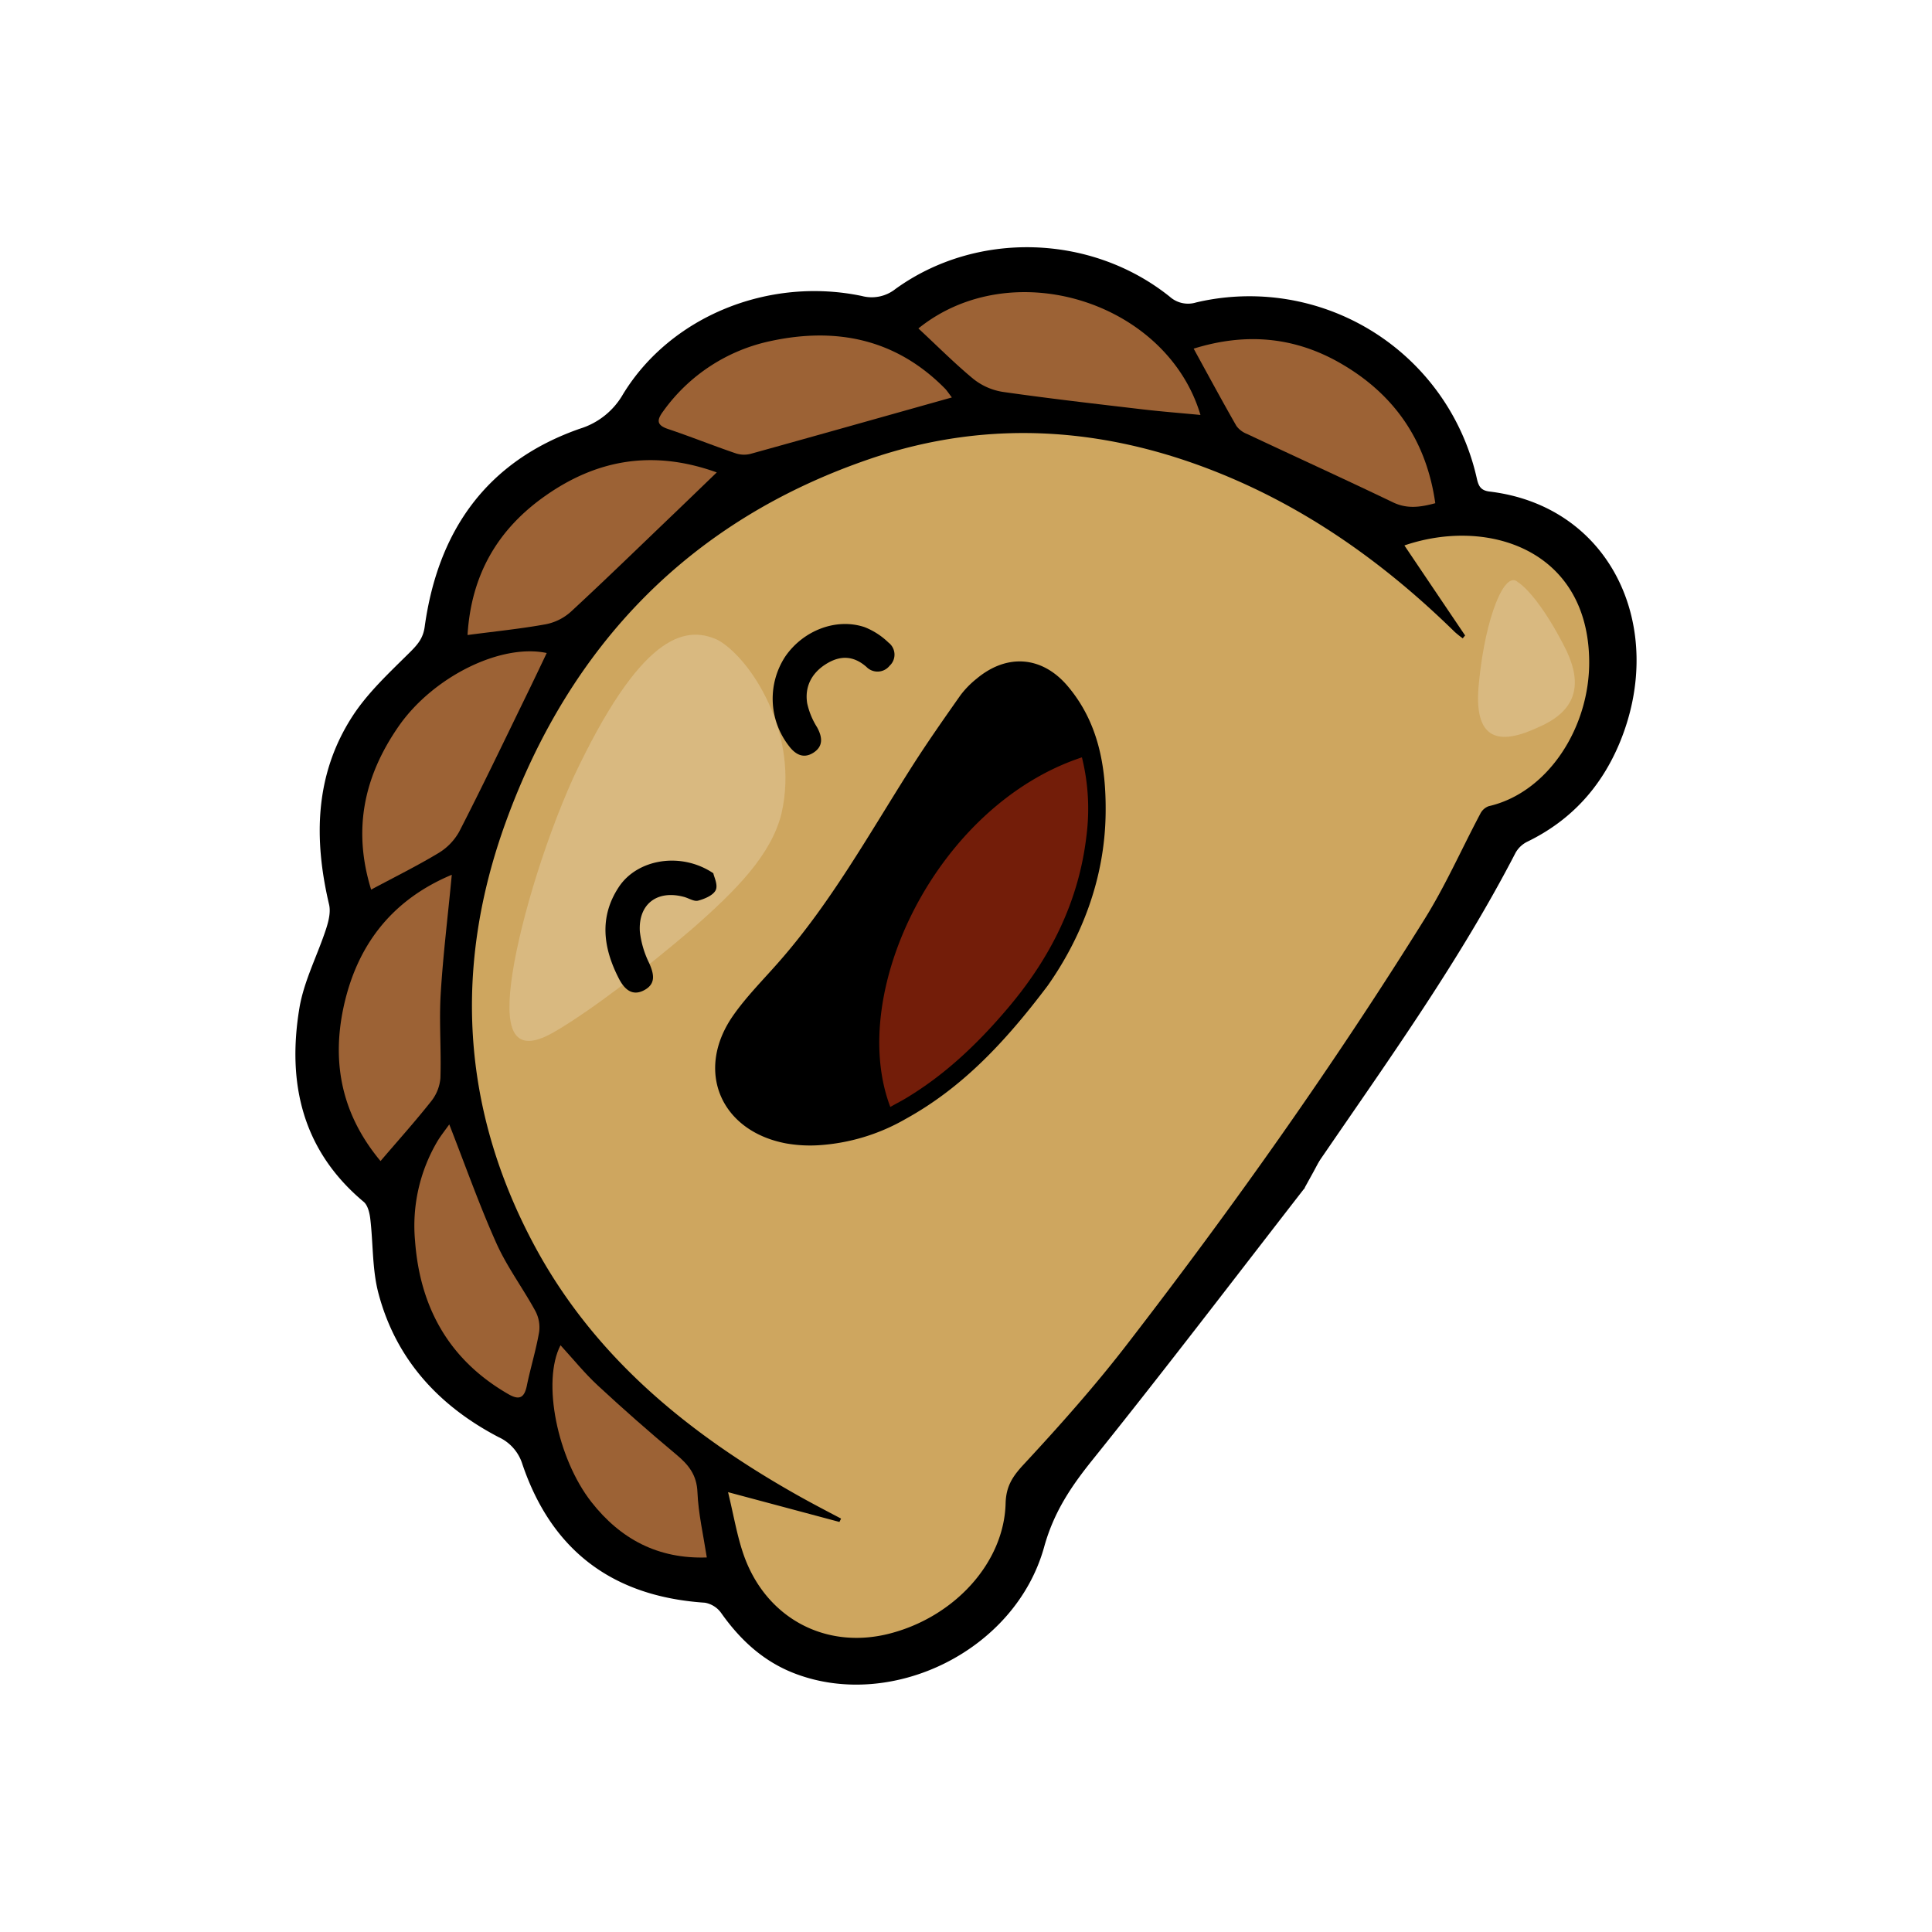 <svg id="Capa_1" data-name="Capa 1" xmlns="http://www.w3.org/2000/svg" viewBox="0 0 500 500"><defs><style>.cls-1{fill:#cea65f;}.cls-2{fill:#9c6235;}.cls-3{fill:#731d09;}.cls-4{opacity:0.56;}.cls-5{fill:#e2c89a;}</style></defs><path d="M337.7,307.39c-18.26,23.51-36.29,47.19-54.94,70.4-5.56,6.92-10,13.48-12.51,22.47-7.39,26.9-39.37,42.53-64.61,32.82-8.07-3.1-14.08-8.68-19-15.64a6.59,6.59,0,0,0-4.21-2.66c-23.77-1.57-39.63-13.4-47.24-35.86a11.39,11.39,0,0,0-6.17-7c-15.5-8.1-26.58-20.16-31.09-37.25-1.62-6.16-1.34-12.82-2.1-19.23-.18-1.53-.64-3.5-1.7-4.4-15.93-13.33-19.86-30.76-16.64-50.18,1.17-7,4.69-13.66,6.93-20.55.64-2,1.2-4.31.74-6.24-4-17-3.7-33.58,6-48.62,4-6.21,9.69-11.44,15-16.72,2-2,3.33-3.58,3.74-6.46,3.42-24.87,16-42.88,40.19-51.33A19.41,19.41,0,0,0,161.25,102c12.3-20.13,37.68-30.44,61.79-25.4a9.88,9.88,0,0,0,8.7-1.81c20.94-15.14,50.67-14.29,71,2a7.09,7.09,0,0,0,6.83,1.48,60.28,60.28,0,0,1,72.59,45.38c.44,2,.93,3.27,3.32,3.56,31.65,3.8,45.84,35.29,33.81,64.73-4.75,11.59-12.6,20.34-24,25.88a7.08,7.08,0,0,0-3.06,2.87c-14.15,27.36-32,52.36-49.35,77.68-1.94,2.85-4,5.63-6,8.43Z"/><path d="M379.17,164.46l-.58.66a24.63,24.63,0,0,1-2.1-1.69c-17.1-16.69-36.19-30.58-58.27-39.95-30.39-12.89-61.7-15.5-93.06-4.77-46.42,15.87-77.53,48-94.19,93.85-13.59,37.32-11.65,74.15,7.22,109.48,15.51,29.06,39.95,48.93,68.09,64.8,3.76,2.12,7.61,4.08,11.41,6.13l-.42.86c-9.24-2.47-18.49-4.95-28.83-7.7,1.46,6,2.3,11.07,3.93,15.89,5.63,16.55,21.14,25,37.76,20.73,16.89-4.29,29.76-18.37,30.14-33.73.12-4.33,1.74-6.87,4.61-10,9.43-10.18,18.67-20.59,27.14-31.57,27.24-35.35,53.06-71.74,76.65-109.63,5.44-8.71,9.61-18.2,14.44-27.28a4,4,0,0,1,2.2-1.95c15.33-3.51,26.2-20.48,26-37.72-.37-28.79-26.37-37.12-47.82-29.76C368.71,149,373.94,156.7,379.17,164.46Z"/><path d="M246.34,102.86a28.58,28.58,0,0,0-1.81-2.32c-12.7-12.89-28.21-16-45.28-12.25a45.73,45.73,0,0,0-27.59,18.09c-1.57,2.11-2,3.57,1.17,4.61,5.88,2,11.66,4.28,17.53,6.31a6.82,6.82,0,0,0,3.82.16C211.38,112.72,228.54,107.87,246.34,102.86Z"/><path d="M121,164.34c7.45-1,13.89-1.63,20.25-2.79a13.68,13.68,0,0,0,6.48-3.26c9.12-8.43,18-17.1,27-25.69,3.38-3.24,6.74-6.49,10.73-10.34-16.71-6-31.24-3.23-44.51,6.15C129,136.89,122,148.52,121,164.34Z"/><path d="M141.49,169c-11.88-2.53-29.42,6.15-38.31,19-8.76,12.65-12,26.39-7.1,42.24,6.25-3.36,12-6.2,17.53-9.52a14.62,14.62,0,0,0,5.28-5.51c5.83-11.41,11.36-23,17-34.48C137.75,176.87,139.58,173,141.49,169Z"/><path d="M237.68,85C242.53,89.5,247,94,251.83,98a16.51,16.51,0,0,0,7.73,3.36c12,1.72,24.12,3.1,36.19,4.52,4.88.57,9.78,1,14.91,1.44C302,78,261.93,65.41,237.68,85Z"/><path d="M371.45,130.23c-2.36-16.66-11.07-28.78-25.47-36.69-11.58-6.35-23.87-7.39-37.09-3.27,3.89,7.08,7.4,13.57,11.06,20a6.17,6.17,0,0,0,2.78,2.09c12.55,5.89,25.19,11.65,37.69,17.66C364.09,131.75,367.5,131.3,371.45,130.23Z"/><path d="M116.92,226.39c-15.61,6.54-24.64,18.36-28,34.46-3,14.39-.37,27.66,9.61,39.63,4.66-5.44,9.06-10.34,13.13-15.49a11.14,11.14,0,0,0,2.37-6c.24-7.24-.36-14.53.07-21.75C114.66,247.11,115.9,237.05,116.92,226.39Z"/><path d="M116.27,291c-1,1.39-2.1,2.79-3,4.3a43,43,0,0,0-5.82,25.9c1.28,17.18,8.8,30.73,24,39.55,2.9,1.69,4.22,1.09,4.88-2.16,1-4.66,2.37-9.23,3.18-13.9a9.08,9.08,0,0,0-1-5.44c-3.24-5.91-7.34-11.38-10.07-17.49C124.05,311.9,120.46,301.7,116.27,291Z"/><path d="M182.92,403.07c-.89-5.95-2.19-11.38-2.4-16.86-.18-4.53-2.33-7.15-5.52-9.81q-10.35-8.61-20.22-17.79c-3.44-3.19-6.41-6.88-9.69-10.46-4.88,9.38-.87,29.3,8,40.58C160.61,398.35,170.31,403.49,182.92,403.07Z"/><path class="cls-1" d="M379.17,164.46q-7.85-11.62-15.71-23.3c21.45-7.34,47.46,1,47.82,29.76.22,17.25-10.64,34.21-26,37.72a3.94,3.94,0,0,0-2.2,2c-4.83,9.1-9,18.58-14.44,27.29C345.06,275.76,319.26,312.16,292,347.5c-8.45,11-17.7,21.4-27.14,31.57-2.87,3.1-4.49,5.63-4.61,10-.39,15.35-13.25,29.44-30.14,33.73-16.62,4.22-32.13-4.19-37.76-20.73-1.64-4.82-2.48-9.93-3.93-15.9l28.83,7.71.42-.87c-3.81-2-7.65-4-11.41-6.12-28.14-15.88-52.58-35.76-68.09-64.8-18.88-35.35-20.81-72.16-7.22-109.49,16.66-45.8,47.77-78,94.19-93.84,31.36-10.73,62.67-8.13,93.06,4.77,22.08,9.37,41.17,23.25,58.27,40a24.52,24.52,0,0,0,2.1,1.68C378.78,164.89,379,164.67,379.17,164.46Z"/><path class="cls-1" d="M271.14,255.09c8.52-12.1,14.81-27.47,15-44.87.13-11.87-1.85-23.29-9.88-32.7-6.64-7.78-15.74-8.38-23.54-1.83a23.38,23.38,0,0,0-4.14,4.24c-4.48,6.39-9,12.78-13.14,19.37-10.67,16.89-20.45,34.36-33.7,49.47-4.1,4.67-8.55,9.1-12.07,14.17-9.84,14.2-3.2,29.8,13.81,33a36,36,0,0,0,8.3.47,51.81,51.81,0,0,0,22.6-6.81C248.82,281.62,259.92,270,271.14,255.09Z"/><path class="cls-1" d="M203.23,169.9a19.9,19.9,0,0,0,.82,23.06c1.7,2.3,3.83,3.55,6.44,1.88s2.33-4.06.93-6.61a19.89,19.89,0,0,1-2.54-6.17c-.69-4.3,1.11-7.77,4.8-10.12s7.11-2.29,10.53.69a4,4,0,0,0,6-.29,3.91,3.91,0,0,0-.29-6,18.87,18.87,0,0,0-6.19-4C216.39,159.84,207.86,163.17,203.23,169.9Z"/><path class="cls-1" d="M184.61,226c-8.35-5.64-19.69-3.72-24.48,3.57-5.14,7.8-4,15.83.06,23.71,1.42,2.74,3.48,4.68,6.67,2.88,2.94-1.65,2.36-4.17,1.16-6.9a24.48,24.48,0,0,1-2.43-8.24c-.41-7.08,4.46-10.75,11.32-8.95,1.28.33,2.67,1.31,3.75,1,1.71-.45,3.92-1.38,4.57-2.74S184.77,226.92,184.61,226Z"/><path class="cls-2" d="M246.34,102.86c-17.82,5-35,9.86-52.14,14.61a6.84,6.84,0,0,1-3.83-.16c-5.87-2-11.65-4.33-17.53-6.3-3.15-1.06-2.74-2.5-1.17-4.62A45.81,45.81,0,0,1,199.26,88.3c17.07-3.72,32.57-.64,45.29,12.25C245.07,101.08,245.49,101.75,246.34,102.86Z"/><path class="cls-2" d="M121,164.34c.95-15.82,8-27.45,20-35.93,13.26-9.38,27.79-12.16,44.5-6.15-4,3.85-7.35,7.1-10.73,10.34-9,8.6-17.88,17.26-27,25.69a13.63,13.63,0,0,1-6.48,3.26C134.93,162.71,128.49,163.36,121,164.34Z"/><path class="cls-2" d="M141.49,169c-1.9,4-3.74,7.86-5.63,11.72-5.61,11.52-11.14,23.08-17,34.48a14.92,14.92,0,0,1-5.28,5.51c-5.5,3.32-11.28,6.18-17.53,9.52-4.9-15.85-1.67-29.58,7.1-42.24C112.07,175.14,129.61,166.48,141.49,169Z"/><path class="cls-2" d="M237.68,85c24.25-19.55,64.28-6.91,73,22.39-5.13-.49-10-.87-14.91-1.44-12.08-1.42-24.16-2.8-36.19-4.52A16.26,16.26,0,0,1,251.82,98C247,94,242.53,89.5,237.68,85Z"/><path class="cls-2" d="M371.45,130.23c-3.95,1.07-7.36,1.52-11-.25-12.5-6-25.13-11.75-37.69-17.66a6.17,6.17,0,0,1-2.78-2.09c-3.66-6.4-7.17-12.9-11.06-20,13.22-4.12,25.51-3.09,37.09,3.27C360.38,101.45,369.09,113.57,371.45,130.23Z"/><path class="cls-2" d="M116.92,226.39c-1,10.66-2.26,20.74-2.87,30.85-.43,7.22.17,14.51-.07,21.75a11.08,11.08,0,0,1-2.38,6c-4.07,5.15-8.47,10.05-13.12,15.49-10-12-12.64-25.24-9.61-39.63C92.29,244.74,101.32,232.92,116.92,226.39Z"/><path class="cls-2" d="M116.27,291c4.19,10.69,7.78,20.91,12.2,30.76,2.74,6.11,6.83,11.58,10.06,17.49a9,9,0,0,1,1,5.44c-.8,4.69-2.22,9.24-3.18,13.9-.66,3.25-2,3.85-4.88,2.16-15.24-8.81-22.77-22.37-24.05-39.55a43,43,0,0,1,5.82-25.9C114.17,293.78,115.29,292.38,116.27,291Z"/><path class="cls-2" d="M182.92,403.07c-12.61.42-22.31-4.72-29.86-14.34-8.84-11.28-12.86-31.2-8-40.58,3.28,3.58,6.25,7.27,9.7,10.46q9.87,9.15,20.22,17.79c3.2,2.66,5.35,5.28,5.52,9.81C180.73,391.68,182,397.12,182.92,403.07Z"/><path d="M271.14,255.09c-11.24,14.92-22.33,26.53-36.76,34.49a51.55,51.55,0,0,1-22.6,6.81,36,36,0,0,1-8.3-.47c-17-3.18-23.66-18.79-13.81-33,3.52-5.07,8-9.5,12.07-14.17,13.25-15.11,23-32.59,33.7-49.47,4.16-6.59,8.66-13,13.14-19.37a23.72,23.72,0,0,1,4.14-4.24c7.8-6.55,16.9-5.95,23.54,1.83,8,9.41,10,20.83,9.88,32.7C286,227.62,279.66,243,271.14,255.09Z"/><path d="M230.41,286.48c1.63-.92,3.27-1.76,4.82-2.72,9.92-6.1,18.17-14.06,25.64-22.88,10.95-12.91,18.28-27.48,20.31-44.46A55.15,55.15,0,0,0,280,196C242.61,208.35,219.11,256.69,230.41,286.48Z"/><path class="cls-3" d="M230.41,286.48C219.1,256.68,242.61,208.35,280,196a55.19,55.19,0,0,1,1.16,20.43c-2,17-9.36,31.54-20.31,44.45-7.47,8.83-15.72,16.79-25.64,22.88C233.68,284.73,232,285.57,230.41,286.48Z"/><g class="cls-4"><path class="cls-5" d="M148.39,201.22c17.15-36.43,28.57-39.69,37.39-35.59,8.42,4.68,21.26,24.17,16.45,45-2.7,10.62-11.53,19.62-23.17,29.82-11.47,9.82-25.77,20.86-35.4,26.49-9.9,5.8-13.08,1.15-11.38-12.55C133.9,241.23,140.39,219,148.39,201.22Z"/></g><g class="cls-4"><path class="cls-5" d="M382.79,176.27c-1.83,16.08,5.68,16.48,15.38,11.92,9.59-4.14,11.49-10.71,7.27-19.72-4.26-8.65-9.19-15.56-12.64-17.84C389.39,147.49,384.43,159.76,382.79,176.27Z"/></g><path d="M184.61,226c.16.9,1.25,3,.62,4.35s-2.87,2.29-4.57,2.74c-1.08.28-2.47-.69-3.75-1-6.85-1.8-11.73,1.87-11.32,8.95a24.71,24.71,0,0,0,2.43,8.24c1.2,2.73,1.78,5.25-1.16,6.9-3.19,1.8-5.25-.15-6.67-2.88-4.07-7.88-5.2-15.91-.06-23.71C164.92,222.29,176.26,220.38,184.61,226Z"/><path d="M203.23,169.9c4.63-6.73,13.16-10.06,20.52-7.6a18.71,18.71,0,0,1,6.19,4,3.91,3.91,0,0,1,.29,6,4,4,0,0,1-6,.29c-3.42-3-6.89-3-10.53-.69s-5.49,5.82-4.8,10.12a19.42,19.42,0,0,0,2.54,6.17c1.41,2.55,1.68,4.94-.93,6.61s-4.74.43-6.44-1.88A19.9,19.9,0,0,1,203.23,169.9Z"/><path d="M337.52,307.62c4-7.16,4.58-8.5,4.58-8.5l-6.45,8.61"/></svg>